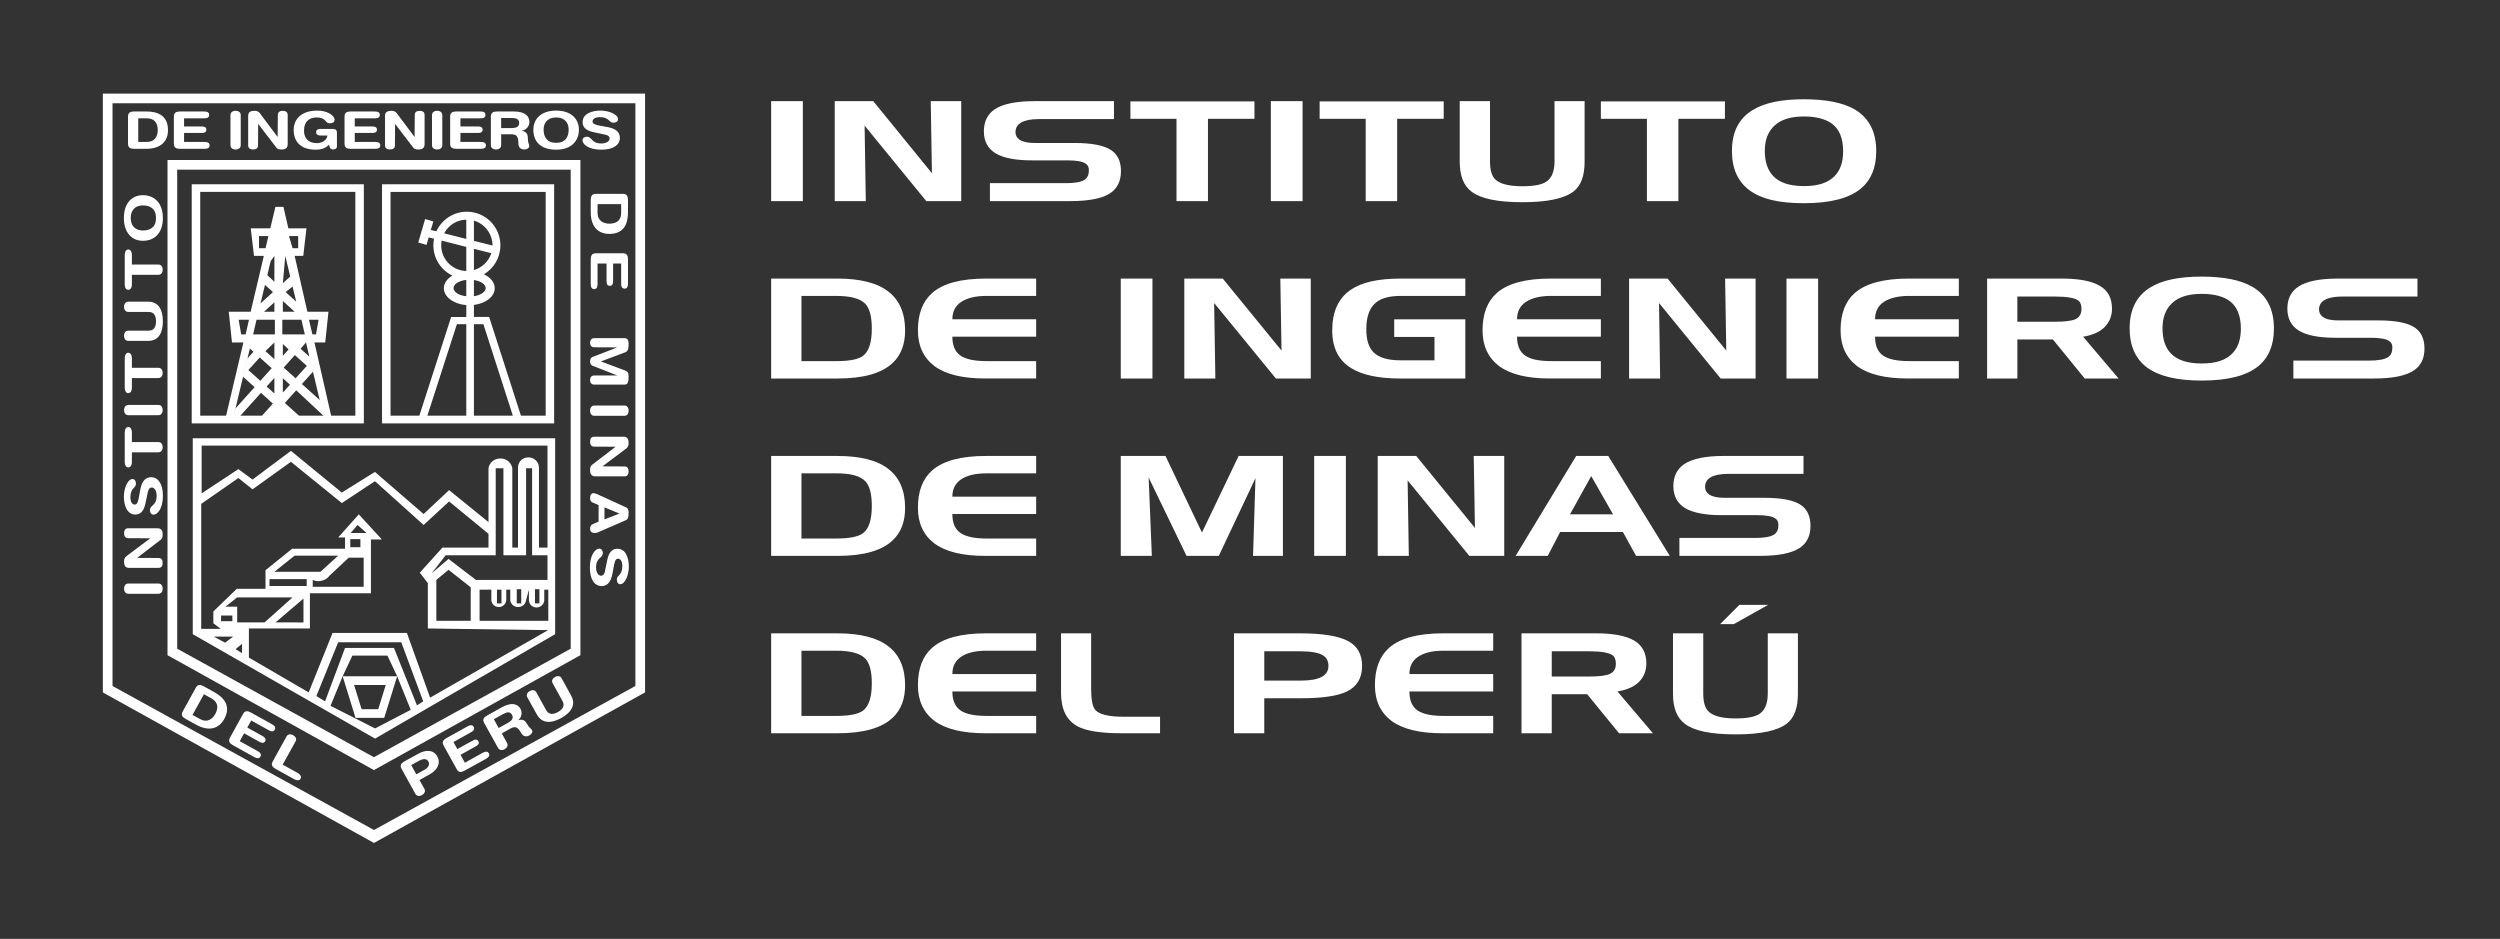 <svg width="229" height="86" viewBox="0 0 229 86" fill="none" xmlns="http://www.w3.org/2000/svg">
<rect x="0" y="0" width="229" height="86" fill="#333333" stroke="none"/>
<rect width="229" height="86" fill="none"/>
<g id="Login V01">
<path d="M-2608 -703C-2608 -704.105 -2607.1 -705 -2606 -705H102C103.104 -705 104 -704.105 104 -703V992C104 993.104 103.104 994 102 994H-2606C-2607.1 994 -2608 993.105 -2608 992V-703Z" fill="none"/>
<path d="M-2606 -703H102V-707H-2606V-703ZM102 -703V992H106V-703H102ZM102 992H-2606V996H102V992ZM-2606 992V-703H-2610V992H-2606ZM-2606 992H-2606H-2610C-2610 994.209 -2608.21 996 -2606 996V992ZM102 992V996C104.209 996 106 994.209 106 992H102ZM102 -703V-703H106C106 -705.209 104.209 -707 102 -707V-703ZM-2606 -707C-2608.21 -707 -2610 -705.209 -2610 -703H-2606V-703V-707Z" fill="none" fill-opacity="0.5"/>
</g>
<g id="LOGOS_iimp 1">
<path id="Vector" fill-rule="evenodd" clip-rule="evenodd" d="M10.307 62.836L34.255 76.028L58.202 62.836V9.46H10.307V62.836ZM9.421 63.425V8.576H59.088V63.425L34.255 77.215L9.421 63.425ZM16.23 59.421V15.542H52.276V59.421L34.255 69.36L16.23 59.421ZM15.343 60.014V14.655H53.166V60.014L34.255 70.54L15.343 60.014ZM18.431 46.156L21.837 43.787L23.134 44.824L26.65 42.301L31.311 46.081L34.345 44.077L38.805 48.086L41.14 45.932L44.747 48.898V50.158H40.528L38.454 52.455L39.19 53.419V57.568L50.207 57.72L39.398 63.906L37.271 57.976H30.462L28.276 63.423L22.799 60.237V57.566H28.388V54.343H33.977V49.412H34.976L32.866 47.116L30.979 49.231H31.605V50.266H26.758L24.32 52.232V53.936H21.688L19.543 56.011V57.09L20.21 57.602H18.432V46.155L18.431 46.156ZM18.47 45.192V40.818H50.151V50.16H49.37V42.82C49.352 42.299 48.928 41.896 48.408 41.896C47.888 41.896 47.508 42.246 47.448 42.746V50.16H46.928V42.859C46.794 42.293 46.288 41.936 45.706 42.004C45.212 42.061 44.861 42.371 44.746 42.859V47.824L41.139 44.895L38.803 47.084L34.344 43.228L31.31 45.118L26.649 41.299L23.133 43.929L21.836 42.97L18.469 45.192H18.47ZM32.086 49.382H33.013V50.123H32.086V49.382ZM32.753 48.085L33.57 48.822H32.124L32.753 48.085ZM33.311 51.084V53.752H28.646V53.122C28.929 53.242 29.127 53.263 29.424 53.203C29.775 53.129 29.98 52.998 30.201 52.715L31.942 51.085H33.312L33.311 51.084ZM26.984 50.9H30.977L29.351 52.379H25.133L26.984 50.9ZM24.685 53.049H28.094V53.675H24.685V53.049ZM39.969 56.866V53.122L41.085 52.195L43.117 53.795V56.866H39.969ZM39.53 52.528L40.82 50.864H45.407V42.895H46.114V50.864H48.19V42.895H48.741V50.864H50.151V53.122H43.596L41.086 51.196L39.531 52.528H39.53ZM27.798 54.829V57.016L25.241 57.011L27.798 54.83V54.829ZM24.238 57.01H21.726V55.569H20.655L21.726 54.719H26.797L24.238 57.011V57.01ZM20.247 56.383H21.284V56.903H20.247V56.383ZM20.615 58.867L19.582 58.314H21.357L20.615 58.867ZM22.17 58.979V59.83L21.577 59.462L22.17 58.978V58.979ZM30.978 58.83H36.756L38.769 64.246L38.194 64.614L36.088 59.352H31.604L29.775 64.246L28.98 63.758L30.977 58.829L30.978 58.83ZM32.276 60.056H35.491L36.381 61.945L37.624 65.021L34.358 66.723L30.274 64.652L31.387 61.945L32.277 60.056H32.276ZM45.521 54.012H45.934V55.271H45.521V54.012ZM47.335 53.972H47.745V55.271H47.335V53.972ZM49.004 53.972H49.41V55.271H49.004V53.972ZM43.93 54.012H45.007V54.977C45.034 55.334 45.313 55.597 45.671 55.604C46.052 55.613 46.363 55.32 46.374 54.941V54.012H46.742V55.016C46.816 55.364 47.092 55.6 47.448 55.604C47.829 55.613 48.138 55.355 48.19 54.977L48.448 54.012V55.016C48.487 55.371 48.755 55.625 49.116 55.643C49.494 55.664 49.811 55.388 49.855 55.016V54.012H50.224V56.866H43.93V54.012ZM17.657 40.148H50.851V58.091L34.357 67.656L17.657 58.091V40.148ZM31.386 61.945H36.38L35.193 65.759H32.568L31.385 61.945H31.386ZM32.434 62.744H35.335L34.646 64.962H33.123L32.434 62.744ZM26.8 22.734L26.471 21.622H27.313V22.734H26.8ZM23.725 21.622H24.586L24.325 22.734H23.725V21.622ZM24.485 25.206L24.788 23.933L25.134 23.438V25.822C25.134 25.822 25.137 25.794 24.486 25.206M25.909 25.942L26.131 23.438L26.248 23.926L26.583 25.331L25.909 25.942ZM26.166 26.758L26.801 26.248L27.134 27.631L26.166 26.758ZM26.99 28.553H25.909V27.574L26.99 28.553ZM25.134 27.691V28.553H24.187L25.134 27.691ZM25.005 26.758L23.871 27.786L23.973 27.341L24.274 26.094L25.005 26.759V26.758ZM24.422 35.405L25.133 34.62V36.046L24.422 35.405ZM25.909 35.96V34.647L26.559 35.237L25.909 35.96ZM22.75 33.897L23.792 32.742L24.887 33.726L23.846 34.883L22.75 33.898V33.897ZM24.314 32.163L25.134 31.367V32.898L24.314 32.162V32.163ZM25.909 32.593V31.511L26.439 32.005L25.909 32.593ZM25.985 33.674L27.01 32.525L28.106 33.515L27.08 34.651L25.985 33.674ZM27.655 35.175L28.667 34.051L29.285 36.644L27.655 35.175ZM28.029 31.367L28.336 32.667L27.535 31.945L28.029 31.366V31.367ZM22.499 30.628H22.093L21.859 29.29H22.809L22.499 30.628ZM28.302 29.29H29.184L28.945 30.628H28.617L28.302 29.29ZM25.18 30.628H23.187L23.499 29.29H25.18V30.628ZM25.859 29.29H27.611L27.922 30.628H25.859V29.29ZM17.561 16.876H33.329V38.784H17.561V16.876ZM27.386 38.074L26.093 36.91L27.134 35.753L29.626 38.074H27.386ZM22.022 38.074L23.905 35.985L24.997 36.969L24.003 38.074H22.023H22.022ZM21.41 38.074L22.888 31.926L23.217 32.218L22.677 32.822L22.27 34.515L23.323 35.463L21.581 37.403L21.41 38.074ZM18.339 17.578H32.55V38.074H30.332L28.802 31.367H29.791L30.088 28.553H28.155L26.99 23.439H27.778L28.072 20.916H26.415L25.962 18.952H25.226L24.759 20.916H22.97L23.266 23.439H24.167L22.961 28.553H20.953L21.249 31.367H22.295L20.711 38.074H18.341V17.578H18.339ZM42.711 20.118V21.888L40.687 21.372C41.072 20.64 41.832 20.137 42.711 20.117M45.114 22.49L43.411 22.063V20.211C44.394 20.49 45.114 21.421 45.114 22.49ZM43.411 24.735V22.789L45.006 23.193C44.765 23.937 44.165 24.521 43.411 24.735ZM40.414 22.471C40.414 22.323 40.432 22.181 40.453 22.039L42.711 22.616V24.824C41.439 24.792 40.414 23.753 40.414 22.471ZM43.411 27.128V25.652C44.033 25.743 44.489 26.038 44.489 26.387C44.489 26.735 44.033 27.039 43.411 27.13M41.545 26.385C41.545 26.022 42.044 25.71 42.711 25.64V27.138C42.044 27.064 41.545 26.756 41.545 26.384M34.993 16.876H50.759V38.784H34.993V16.876ZM47.718 38.074L44.806 29.033H43.411V27.932C44.499 27.798 45.318 27.162 45.318 26.4C45.318 25.875 44.926 25.406 44.325 25.125C45.23 24.591 45.837 23.601 45.837 22.471C45.837 20.773 44.462 19.393 42.763 19.393C41.524 19.393 40.453 20.132 39.969 21.191L39.463 21.064L39.696 20.284L38.942 20.066L38.312 22.213L39.067 22.432L39.271 21.745L39.755 21.864C39.717 22.06 39.698 22.265 39.698 22.472C39.698 23.691 40.404 24.744 41.433 25.242C40.96 25.529 40.656 25.942 40.656 26.401C40.656 27.194 41.557 27.856 42.713 27.948V29.035H41.325L38.412 38.075H35.773V17.579H49.985V38.075H47.72L47.718 38.074ZM43.411 38.074V29.698H44.28L46.976 38.074H43.411ZM39.148 38.074L41.851 29.698H42.712V38.074H39.149H39.148ZM11.726 13.169V10.668C11.726 10.321 11.945 10.211 12.274 10.211H13.419C14.447 10.211 15.388 10.583 15.388 11.923C15.388 13.002 14.657 13.63 13.405 13.63H12.274C11.945 13.63 11.726 13.522 11.726 13.169ZM12.664 10.84H13.451C14.139 10.84 14.448 11.247 14.448 11.923C14.448 12.451 14.207 13.002 13.455 13.002H12.664V10.84ZM15.927 13.169V10.668C15.927 10.321 16.146 10.211 16.476 10.211H18.684C18.96 10.211 19.16 10.274 19.16 10.525C19.16 10.777 18.962 10.84 18.684 10.84H16.861V11.583H18.458C18.705 11.583 18.901 11.64 18.901 11.882C18.901 12.125 18.704 12.179 18.458 12.179H16.861V13.003H18.728C19.001 13.003 19.199 13.07 19.199 13.318C19.199 13.567 19.001 13.631 18.728 13.631H16.476C16.144 13.631 15.927 13.524 15.927 13.17M21.111 13.301V10.539C21.111 10.308 21.291 10.15 21.577 10.15C21.863 10.15 22.051 10.308 22.051 10.539V13.301C22.051 13.538 21.867 13.693 21.577 13.693C21.287 13.693 21.111 13.538 21.111 13.301ZM22.733 13.317V10.607C22.733 10.285 22.918 10.15 23.322 10.15C23.52 10.15 23.687 10.211 23.79 10.355L25.433 12.551L25.45 10.527C25.45 10.275 25.624 10.152 25.9 10.152C26.175 10.152 26.352 10.275 26.352 10.527V13.208C26.352 13.516 26.197 13.693 25.799 13.693C25.5 13.693 25.401 13.639 25.284 13.478L23.649 11.347L23.635 13.318C23.635 13.569 23.464 13.693 23.185 13.693C22.906 13.693 22.733 13.569 22.733 13.318M30.863 12.142V13.429C30.863 13.571 30.733 13.692 30.545 13.692C30.273 13.692 30.196 13.551 30.142 13.249C29.869 13.53 29.502 13.712 28.918 13.712C27.46 13.712 26.901 12.883 26.901 11.924C26.901 10.77 27.773 10.131 29.057 10.131C30.096 10.131 30.648 10.649 30.648 10.953C30.648 11.222 30.412 11.296 30.209 11.296C29.745 11.296 29.92 10.758 29.001 10.758C28.353 10.758 27.846 11.112 27.846 11.973C27.846 12.648 28.248 13.113 29.015 13.113C29.51 13.113 29.948 12.832 29.991 12.413H29.382C29.175 12.413 28.955 12.351 28.955 12.112C28.955 11.924 29.085 11.812 29.323 11.812H30.482C30.754 11.812 30.863 11.928 30.863 12.14M31.559 13.169V10.668C31.559 10.321 31.775 10.211 32.106 10.211H34.315C34.589 10.211 34.791 10.274 34.791 10.525C34.791 10.777 34.59 10.84 34.315 10.84H32.496V11.583H34.091C34.336 11.583 34.529 11.64 34.529 11.882C34.529 12.125 34.336 12.179 34.091 12.179H32.496V13.003H34.359C34.633 13.003 34.835 13.07 34.835 13.318C34.835 13.567 34.634 13.631 34.359 13.631H32.105C31.774 13.631 31.558 13.524 31.558 13.17M35.268 13.317V10.607C35.268 10.285 35.459 10.15 35.862 10.15C36.056 10.15 36.227 10.211 36.332 10.355L37.978 12.551L37.991 10.527C37.991 10.275 38.161 10.152 38.44 10.152C38.719 10.152 38.892 10.275 38.892 10.527V13.208C38.892 13.516 38.733 13.693 38.34 13.693C38.037 13.693 37.941 13.639 37.821 13.478L36.189 11.347L36.176 13.318C36.176 13.569 36.003 13.693 35.724 13.693C35.445 13.693 35.268 13.569 35.268 13.318M39.57 13.301V10.539C39.57 10.308 39.758 10.15 40.044 10.15C40.33 10.15 40.514 10.308 40.514 10.539V13.301C40.514 13.538 40.327 13.693 40.044 13.693C39.761 13.693 39.57 13.538 39.57 13.301ZM41.234 13.169V10.668C41.234 10.321 41.453 10.211 41.786 10.211H43.991C44.267 10.211 44.468 10.274 44.468 10.525C44.468 10.777 44.267 10.84 43.991 10.84H42.175V11.583H43.766C44.014 11.583 44.209 11.64 44.209 11.882C44.209 12.125 44.014 12.179 43.766 12.179H42.175V13.003H44.038C44.31 13.003 44.508 13.07 44.508 13.318C44.508 13.567 44.31 13.631 44.038 13.631H41.786C41.451 13.631 41.234 13.524 41.234 13.17M44.964 13.301V10.669C44.964 10.322 45.182 10.213 45.513 10.213H47.078C48.196 10.213 48.494 10.721 48.494 11.163C48.494 11.534 48.233 11.897 47.788 11.985C48.269 12.052 48.353 12.339 48.353 12.686C48.353 13.079 48.478 13.224 48.478 13.387C48.478 13.568 48.256 13.692 48.039 13.692C47.519 13.692 47.484 13.281 47.484 13.141C47.484 12.539 47.349 12.299 46.833 12.299H45.906V13.3C45.906 13.537 45.721 13.692 45.438 13.692C45.156 13.692 44.965 13.537 44.965 13.3M45.905 10.807H46.87C47.286 10.807 47.558 10.908 47.558 11.271C47.558 11.657 47.201 11.732 46.841 11.732H45.905V10.807ZM48.856 11.881C48.856 10.877 49.587 10.13 50.943 10.13C52.299 10.13 53.028 10.877 53.028 11.881C53.028 12.886 52.354 13.711 50.943 13.711C49.462 13.711 48.856 12.911 48.856 11.881ZM49.794 11.881C49.794 11.222 50.176 10.758 50.943 10.758C51.71 10.758 52.09 11.222 52.09 11.881C52.09 12.54 51.793 13.084 50.943 13.084C50.093 13.084 49.794 12.532 49.794 11.881ZM54.918 11.506L55.703 11.651C56.565 11.812 56.781 12.234 56.781 12.631C56.781 13.248 56.217 13.711 55.085 13.711C53.89 13.711 53.358 13.213 53.358 12.843C53.358 12.656 53.525 12.524 53.754 12.524C54.266 12.524 54.132 13.141 55.085 13.141C55.572 13.141 55.841 12.916 55.841 12.691C55.841 12.55 55.76 12.403 55.436 12.334L54.38 12.111C53.525 11.928 53.37 11.542 53.37 11.173C53.37 10.417 54.215 10.13 55.016 10.13C55.752 10.13 56.614 10.469 56.614 10.929C56.614 11.124 56.413 11.241 56.184 11.241C55.752 11.241 55.831 10.731 54.954 10.731C54.515 10.731 54.276 10.895 54.276 11.131C54.276 11.368 54.62 11.446 54.916 11.506M14.513 54.39H11.751C11.521 54.39 11.365 54.206 11.365 53.92C11.365 53.633 11.521 53.449 11.751 53.449H14.513C14.745 53.449 14.9 53.633 14.9 53.92C14.9 54.206 14.745 54.39 14.513 54.39ZM14.525 52.016H11.819C11.493 52.016 11.365 51.827 11.365 51.427C11.365 51.232 11.425 51.057 11.573 50.953L13.766 49.307L11.741 49.296C11.493 49.296 11.367 49.123 11.367 48.842C11.367 48.561 11.493 48.388 11.741 48.388H14.416C14.726 48.388 14.9 48.551 14.9 48.947C14.9 49.245 14.847 49.346 14.692 49.463L12.56 51.102L14.526 51.113C14.78 51.113 14.9 51.283 14.9 51.567C14.9 51.85 14.78 52.017 14.526 52.017M12.718 45.579L12.862 44.792C13.028 43.929 13.444 43.713 13.844 43.713C14.459 43.713 14.921 44.277 14.921 45.408C14.921 46.605 14.427 47.141 14.06 47.141C13.869 47.141 13.734 46.974 13.734 46.741C13.734 46.232 14.349 46.366 14.349 45.408C14.349 44.927 14.126 44.653 13.903 44.653C13.766 44.653 13.615 44.734 13.547 45.056L13.321 46.118C13.14 46.974 12.754 47.13 12.392 47.13C11.63 47.13 11.347 46.28 11.347 45.484C11.347 44.745 11.69 43.878 12.145 43.878C12.338 43.878 12.453 44.079 12.453 44.306C12.453 44.745 11.945 44.667 11.945 45.544C11.945 45.983 12.107 46.22 12.348 46.22C12.589 46.22 12.656 45.879 12.717 45.58M14.513 41.432H12.081V42.323C12.081 42.594 11.969 42.814 11.752 42.814C11.535 42.814 11.426 42.594 11.426 42.323V39.605C11.426 39.333 11.542 39.114 11.752 39.114C11.962 39.114 12.081 39.333 12.081 39.605V40.494H14.513C14.745 40.494 14.9 40.675 14.9 40.965C14.9 41.255 14.745 41.432 14.513 41.432ZM14.513 38.03H11.751C11.521 38.03 11.365 37.851 11.365 37.563C11.365 37.275 11.521 37.092 11.751 37.092H14.513C14.745 37.092 14.9 37.274 14.9 37.563C14.9 37.852 14.745 38.03 14.513 38.03ZM14.513 34.629H12.081V35.52C12.081 35.789 11.969 36.011 11.752 36.011C11.535 36.011 11.426 35.789 11.426 35.52V32.798C11.426 32.532 11.542 32.311 11.752 32.311C11.962 32.311 12.081 32.531 12.081 32.798V33.689H14.513C14.745 33.689 14.9 33.876 14.9 34.158C14.9 34.44 14.745 34.629 14.513 34.629ZM13.559 31.226H11.751C11.521 31.226 11.365 31.045 11.365 30.755C11.365 30.464 11.521 30.288 11.751 30.288H13.617C14.083 30.288 14.291 29.965 14.291 29.431C14.291 28.897 14.083 28.575 13.617 28.575H11.751C11.521 28.575 11.365 28.391 11.365 28.104C11.365 27.817 11.521 27.632 11.751 27.632H13.559C14.498 27.632 14.919 28.336 14.919 29.432C14.919 30.529 14.498 31.228 13.559 31.228M14.513 25.174H12.081V26.065C12.081 26.333 11.969 26.549 11.752 26.549C11.535 26.549 11.426 26.333 11.426 26.065V23.343C11.426 23.071 11.542 22.855 11.752 22.855C11.962 22.855 12.081 23.071 12.081 23.343V24.231H14.513C14.745 24.231 14.9 24.415 14.9 24.702C14.9 24.99 14.745 25.174 14.513 25.174ZM13.092 22.057C12.088 22.057 11.347 21.325 11.347 19.968C11.347 18.611 12.087 17.878 13.092 17.878C14.098 17.878 14.919 18.555 14.919 19.968C14.919 21.381 14.124 22.057 13.092 22.057ZM13.092 21.115C12.439 21.115 11.975 20.737 11.975 19.966C11.975 19.196 12.439 18.816 13.092 18.816C13.746 18.816 14.291 19.111 14.291 19.966C14.291 20.822 13.746 21.115 13.092 21.115ZM54.569 17.757H57.073C57.413 17.757 57.523 17.977 57.523 18.311V19.461C57.523 20.49 57.154 21.426 55.82 21.426C54.736 21.426 54.113 20.7 54.113 19.443V18.311C54.113 17.978 54.225 17.757 54.569 17.757ZM56.898 18.699V19.487C56.898 20.174 56.491 20.488 55.82 20.488C55.293 20.488 54.736 20.248 54.736 19.493V18.7H56.898V18.699ZM54.569 23.201H57.073C57.413 23.201 57.523 23.419 57.523 23.753V25.964C57.523 26.242 57.46 26.439 57.213 26.439C56.966 26.439 56.898 26.241 56.898 25.964V24.142H56.16V25.738C56.16 25.985 56.103 26.18 55.856 26.18C55.609 26.18 55.56 25.985 55.56 25.738V24.142H54.736V26.008C54.736 26.28 54.669 26.485 54.428 26.485C54.187 26.485 54.113 26.28 54.113 26.008V23.753C54.113 23.419 54.225 23.201 54.569 23.201ZM54.43 30.974H57.205C57.516 30.974 57.581 31.23 57.581 31.483C57.581 32.051 57.491 32.19 57.232 32.287L55.041 33.108L57.232 33.928C57.491 34.024 57.581 34.165 57.581 34.456C57.581 34.973 57.517 35.23 57.205 35.23H54.43C54.236 35.23 54.053 35.114 54.053 34.812C54.053 34.51 54.235 34.392 54.43 34.392H56.544L54.279 33.504C54.115 33.438 54.053 33.296 54.053 33.104C54.053 32.912 54.114 32.764 54.279 32.699L56.544 31.821L54.43 31.811C54.236 31.811 54.053 31.695 54.053 31.394C54.053 31.093 54.235 30.976 54.43 30.976M54.441 37.146H57.197C57.43 37.146 57.581 37.33 57.581 37.62C57.581 37.91 57.43 38.089 57.197 38.089H54.441C54.207 38.089 54.053 37.905 54.053 37.62C54.053 37.336 54.206 37.146 54.441 37.146ZM54.428 40.006H57.132C57.453 40.006 57.58 40.194 57.58 40.597C57.58 40.79 57.523 40.965 57.38 41.071L55.187 42.717L57.212 42.728C57.462 42.728 57.579 42.898 57.579 43.18C57.579 43.462 57.462 43.633 57.212 43.633H54.533C54.226 43.633 54.052 43.469 54.052 43.075C54.052 42.776 54.102 42.679 54.257 42.559L56.391 40.922L54.427 40.911C54.175 40.911 54.052 40.744 54.052 40.457C54.052 40.17 54.175 40.004 54.427 40.004M54.687 45.258L57.348 46.474C57.522 46.557 57.58 46.704 57.58 46.936C57.58 47.372 57.542 47.562 57.298 47.662L54.687 48.798C54.204 48.89 54.053 48.689 54.053 48.447C54.053 48.242 54.113 48.093 54.266 48.025L54.831 47.781V46.268L54.266 46.021C54.113 45.958 54.053 45.826 54.053 45.6C54.053 45.342 54.184 45.168 54.392 45.168L54.688 45.258H54.687ZM55.37 47.575V46.474L56.745 47.043L55.37 47.576V47.575ZM56.236 51.82L56.087 52.603C55.928 53.463 55.504 53.686 55.105 53.686C54.495 53.686 54.032 53.122 54.032 51.981C54.032 50.84 54.527 50.258 54.894 50.258C55.085 50.258 55.219 50.421 55.219 50.651C55.219 51.164 54.6 51.033 54.6 51.981C54.6 52.472 54.823 52.738 55.052 52.738C55.189 52.738 55.344 52.663 55.41 52.339L55.629 51.276C55.809 50.421 56.2 50.268 56.565 50.268C57.323 50.268 57.602 51.115 57.602 51.917C57.602 52.649 57.263 53.516 56.807 53.516C56.613 53.516 56.501 53.314 56.501 53.084C56.501 52.649 57.005 52.73 57.005 51.852C57.005 51.41 56.839 51.174 56.603 51.174C56.368 51.174 56.29 51.517 56.235 51.82M16.731 65.18L17.939 62.987C18.109 62.683 18.35 62.695 18.643 62.856L19.644 63.408C20.542 63.915 21.185 64.69 20.538 65.862C20.015 66.805 19.076 66.998 17.974 66.388L16.988 65.84C16.695 65.68 16.561 65.48 16.73 65.178M18.679 63.591L19.367 63.971C19.968 64.307 20.037 64.817 19.717 65.404C19.461 65.867 18.978 66.233 18.323 65.867L17.632 65.488L18.68 63.591H18.679ZM21.06 67.579L22.269 65.389C22.436 65.084 22.679 65.101 22.973 65.261L24.901 66.332C25.145 66.464 25.285 66.618 25.17 66.838C25.05 67.053 24.838 67.013 24.601 66.881L23.014 65.996L22.651 66.645L24.046 67.417C24.262 67.54 24.404 67.682 24.284 67.897C24.17 68.106 23.972 68.061 23.753 67.946L22.361 67.171L21.961 67.894L23.59 68.793C23.834 68.93 23.975 69.085 23.855 69.302C23.738 69.518 23.527 69.477 23.29 69.345L21.321 68.252C21.031 68.088 20.89 67.885 21.06 67.581M24.976 69.758L26.249 67.454C26.365 67.253 26.6 67.206 26.847 67.344C27.104 67.481 27.192 67.712 27.072 67.913L25.892 70.042L27.27 70.803C27.499 70.937 27.642 71.14 27.538 71.328C27.432 71.511 27.192 71.508 26.953 71.376L25.235 70.424C24.945 70.262 24.805 70.063 24.976 69.759M38.05 72.72L36.777 70.413C36.606 70.112 36.745 69.91 37.036 69.749L38.297 69.051C38.988 68.664 39.697 68.638 40.067 69.306C40.37 69.845 40.137 70.502 39.338 70.944L38.425 71.451L38.874 72.258C38.99 72.466 38.901 72.689 38.652 72.828C38.402 72.965 38.165 72.92 38.051 72.72M37.668 70.082L38.349 69.707C38.758 69.477 39.08 69.465 39.246 69.759C39.387 70.017 39.236 70.322 38.9 70.502L38.134 70.93L37.668 70.083V70.082ZM41.844 70.472L40.628 68.279C40.461 67.972 40.603 67.77 40.893 67.613L42.816 66.54C43.06 66.409 43.269 66.363 43.387 66.582C43.508 66.803 43.366 66.954 43.122 67.087L41.535 67.971L41.893 68.616L43.288 67.844C43.5 67.724 43.701 67.681 43.818 67.894C43.937 68.105 43.793 68.253 43.573 68.37L42.184 69.141L42.583 69.867L44.212 68.958C44.45 68.826 44.658 68.788 44.775 69.003C44.899 69.216 44.754 69.371 44.517 69.51L42.541 70.599C42.252 70.761 42.012 70.776 41.845 70.475M45.622 68.512L44.346 66.213C44.175 65.908 44.317 65.707 44.607 65.548L45.974 64.784C46.953 64.246 47.465 64.541 47.676 64.93C47.856 65.253 47.799 65.698 47.45 65.99C47.901 65.813 48.121 66.028 48.288 66.33C48.475 66.672 48.657 66.74 48.738 66.885C48.822 67.042 48.688 67.256 48.501 67.361C48.048 67.612 47.81 67.271 47.745 67.149C47.453 66.629 47.225 66.477 46.77 66.728L45.961 67.178L46.445 68.056C46.561 68.26 46.47 68.484 46.222 68.624C45.971 68.762 45.732 68.716 45.622 68.509M45.237 65.88L46.085 65.408C46.445 65.21 46.731 65.161 46.902 65.482C47.09 65.817 46.817 66.058 46.504 66.228L45.681 66.686L45.236 65.88H45.237ZM49.178 65.45L48.302 63.871C48.19 63.665 48.275 63.442 48.528 63.301C48.775 63.162 49.014 63.21 49.125 63.41L50.027 65.047C50.257 65.453 50.635 65.487 51.104 65.222C51.575 64.962 51.748 64.626 51.527 64.217L50.623 62.579C50.503 62.382 50.589 62.152 50.842 62.011C51.092 61.87 51.332 61.921 51.441 62.127L52.313 63.708C52.77 64.53 52.367 65.238 51.408 65.772C50.458 66.299 49.635 66.271 49.179 65.448" fill="white"/>
<path id="Vector_2" fill-rule="evenodd" clip-rule="evenodd" d="M165.216 9.092C167.248 9.092 168.799 9.397 169.863 10.005C171.194 10.782 171.863 12.063 171.863 13.851C171.863 15.364 171.387 16.511 170.432 17.293C169.354 18.173 167.629 18.613 165.256 18.613C162.882 18.613 161.336 18.221 160.259 17.43C159.186 16.641 158.645 15.442 158.645 13.826C158.645 12.103 159.273 10.856 160.533 10.088C161.613 9.417 163.172 9.093 165.215 9.093M161.655 13.824C161.655 14.809 161.909 15.566 162.408 16.107C162.997 16.736 163.938 17.046 165.238 17.046C166.538 17.046 167.409 16.752 168.014 16.166C168.56 15.635 168.831 14.866 168.831 13.865C168.831 12.682 168.493 11.837 167.806 11.328C167.206 10.892 166.349 10.669 165.238 10.669C164.046 10.669 163.158 10.942 162.557 11.494C161.953 12.043 161.655 12.823 161.655 13.823M76.738 67.166H70.638V58.012H76.664C78.805 58.012 80.377 58.414 81.381 59.209C82.398 59.998 82.908 61.19 82.908 62.776C82.908 64.035 82.533 65.013 81.786 65.727C80.782 66.689 79.1 67.166 76.738 67.166ZM76.626 59.605H73.414V65.577H76.626C77.824 65.577 78.639 65.411 79.071 65.082C79.593 64.671 79.858 63.844 79.858 62.595C79.858 61.493 79.657 60.73 79.253 60.318C78.789 59.846 77.91 59.606 76.627 59.606M94.911 58.012V59.605H90.36C89.371 59.605 88.596 59.784 88.048 60.153C87.511 60.508 87.236 61.038 87.236 61.745H94.911V63.337H87.236C87.236 64.146 87.486 64.727 87.975 65.071C88.466 65.408 89.258 65.577 90.36 65.577H94.911V67.166H90.25C88.182 67.166 86.632 66.787 85.604 66.04C84.589 65.269 84.081 64.179 84.081 62.763C84.081 61.243 84.515 60.101 85.385 59.336C86.385 58.453 88.031 58.013 90.324 58.013H94.911V58.012ZM106.261 65.655V67.166H102.734C100.864 67.166 99.531 66.962 98.731 66.546C97.706 66.004 97.19 64.974 97.19 63.464V58.012H99.947V63.043C99.947 64.076 100.073 64.744 100.328 65.028C100.696 65.446 101.575 65.655 102.957 65.655H106.261ZM119.024 59.657H115.808V62.342H119.168C120.844 62.342 121.685 61.898 121.685 61.005C121.685 60.538 121.504 60.201 121.13 59.999C120.731 59.77 120.027 59.657 119.024 59.657ZM115.808 67.166H113.035V58.012H119.06C121.158 58.012 122.659 58.261 123.537 58.75C124.36 59.21 124.767 59.961 124.767 61.005C124.767 62.113 124.297 62.895 123.357 63.351C122.498 63.758 121.102 63.96 119.167 63.96H115.807V67.166H115.808ZM136.776 58.012V59.605H132.225C131.231 59.605 130.461 59.784 129.91 60.153C129.368 60.508 129.101 61.038 129.101 61.745H136.776V63.337H129.101C129.101 64.146 129.349 64.727 129.837 65.071C130.325 65.408 131.12 65.577 132.225 65.577H136.776V67.166H132.115C130.045 67.166 128.496 66.787 127.465 66.04C126.45 65.269 125.942 64.179 125.942 62.763C125.942 61.243 126.379 60.101 127.25 59.336C128.251 58.453 129.897 58.013 132.186 58.013H136.776V58.012ZM142.14 67.166H139.369V58.012H146.178C147.747 58.012 148.904 58.23 149.667 58.661C150.422 59.096 150.805 59.801 150.805 60.78C150.805 61.429 150.585 61.988 150.148 62.443C149.702 62.896 149.044 63.193 148.159 63.338L151.41 67.167H148.306L145.386 63.59H142.14V67.167V67.166ZM145.532 59.657H142.14V61.971H145.532C146.462 61.971 147.107 61.894 147.462 61.73C147.829 61.563 148.013 61.255 148.013 60.803C148.013 60.425 147.914 60.17 147.721 60.027C147.375 59.782 146.651 59.657 145.531 59.657M153.246 63.567V58.012H156.017V63.513C156.017 64.296 156.173 64.844 156.48 65.152C156.91 65.591 157.749 65.808 158.992 65.808C160.045 65.808 160.78 65.663 161.196 65.371C161.686 65.031 161.928 64.413 161.928 63.512V58.011H164.688V63.566C164.688 64.839 164.352 65.737 163.696 66.263C162.851 66.932 161.279 67.269 158.992 67.269C156.704 67.269 155.204 66.95 154.352 66.316C153.613 65.771 153.246 64.857 153.246 63.566M158.812 57.173H157.56L159.328 55.403H161.964L158.812 57.173ZM76.738 50.919H70.638V41.765H76.664C78.805 41.765 80.377 42.164 81.381 42.962C82.398 43.751 82.908 44.934 82.908 46.525C82.908 47.78 82.533 48.769 81.786 49.48C80.782 50.439 79.1 50.919 76.738 50.919ZM76.626 43.358H73.414V49.328H76.626C77.824 49.328 78.639 49.161 79.071 48.829C79.593 48.423 79.858 47.595 79.858 46.348C79.858 45.247 79.657 44.483 79.253 44.069C78.789 43.594 77.91 43.358 76.627 43.358M94.911 41.765V43.358H90.36C89.371 43.358 88.596 43.541 88.048 43.901C87.511 44.258 87.236 44.793 87.236 45.493H94.911V47.085H87.236C87.236 47.903 87.486 48.479 87.975 48.816C88.466 49.156 89.258 49.328 90.36 49.328H94.911V50.919H90.25C88.182 50.919 86.632 50.544 85.604 49.787C84.589 49.023 84.081 47.932 84.081 46.515C84.081 44.993 84.515 43.853 85.385 43.092C86.385 42.207 88.031 41.765 90.324 41.765H94.911ZM105.507 50.919H102.662V41.765H106.758L110.1 48.781L113.458 41.765H117.515V50.919H114.779L115.001 43.8L111.641 50.919H108.687L105.216 43.739L105.508 50.919H105.507ZM120.38 41.765H123.281V50.919H120.38V41.765ZM129.047 50.919H126.2V41.765H129.727L135.105 48.358L134.993 41.765H137.788V50.919H134.592L128.938 44.005L129.047 50.919ZM141.771 50.919H138.832L144.38 41.765H147.315L152.954 50.919H149.866L148.657 48.73H142.91L141.773 50.919H141.771ZM143.811 47.112H147.755L145.755 43.609L143.811 47.112ZM157.91 41.765H165.2V43.404H158.351C156.91 43.404 156.185 43.804 156.185 44.604C156.185 44.892 156.306 45.124 156.553 45.291C156.846 45.493 157.316 45.599 157.946 45.599H161.6C163.179 45.599 164.296 45.812 164.942 46.246C165.542 46.642 165.84 47.289 165.84 48.181C165.84 49.074 165.511 49.761 164.85 50.192C164.118 50.675 162.904 50.918 161.218 50.918H153.833V49.277H160.776C161.618 49.277 162.2 49.169 162.515 48.958C162.777 48.788 162.904 48.494 162.904 48.079C162.904 47.804 162.806 47.608 162.608 47.48C162.315 47.287 161.767 47.188 160.957 47.188H157.688C156.185 47.188 155.069 46.971 154.348 46.54C153.638 46.097 153.281 45.426 153.281 44.524C153.281 43.622 153.62 42.945 154.292 42.503C155.038 42.012 156.246 41.764 157.91 41.764M76.738 34.671H70.638V25.517H76.664C78.805 25.517 80.377 25.916 81.381 26.714C82.398 27.503 82.908 28.688 82.908 30.274C82.908 31.535 82.533 32.517 81.786 33.229C80.782 34.193 79.1 34.67 76.738 34.67M76.626 27.105H73.414V33.078H76.626C77.824 33.078 78.639 32.915 79.071 32.584C79.593 32.177 79.858 31.347 79.858 30.101C79.858 28.997 79.657 28.235 79.253 27.819C78.789 27.348 77.91 27.107 76.627 27.107M94.911 25.517V27.105H90.36C89.371 27.105 88.596 27.293 88.048 27.655C87.511 28.012 87.236 28.54 87.236 29.247H94.911V30.84H87.236C87.236 31.654 87.486 32.231 87.975 32.568C88.466 32.908 89.258 33.077 90.36 33.077H94.911V34.67H90.25C88.182 34.67 86.632 34.295 85.604 33.54C84.589 32.773 84.081 31.677 84.081 30.264C84.081 28.745 84.515 27.605 85.385 26.84C86.385 25.956 88.031 25.517 90.324 25.517H94.911ZM102.662 25.517H105.564V34.671H102.662V25.517ZM111.329 34.671H108.482V25.517H112.004L117.386 32.11L117.278 25.517H120.066V34.671H116.872L111.215 27.756L111.327 34.671H111.329ZM131.398 33.004V30.862H127.709V29.248H134.223V34.672H128.276C126.296 34.672 124.792 34.357 123.781 33.727C122.612 33.016 122.032 31.865 122.032 30.266C122.032 28.567 122.584 27.336 123.704 26.561C124.704 25.863 126.232 25.518 128.276 25.518H134.223V27.107H128.276C127.272 27.107 126.523 27.311 126.032 27.718C125.443 28.202 125.152 29.019 125.152 30.163C125.152 31.116 125.368 31.81 125.795 32.251C126.289 32.754 127.111 33.005 128.276 33.005H131.397L131.398 33.004ZM146.639 25.517V27.105H142.081C141.089 27.105 140.321 27.293 139.774 27.655C139.232 28.012 138.961 28.54 138.961 29.247H146.639V30.84H138.961C138.961 31.654 139.209 32.231 139.7 32.568C140.186 32.908 140.979 33.077 142.081 33.077H146.639V34.67H141.972C139.904 34.67 138.36 34.295 137.328 33.54C136.313 32.773 135.802 31.677 135.802 30.264C135.802 28.745 136.24 27.605 137.107 26.84C138.107 25.956 139.754 25.517 142.043 25.517H146.638H146.639ZM152.069 34.671H149.225V25.517H152.75L158.126 32.11L158.02 25.517H160.812V34.671H157.614L151.967 27.756L152.069 34.671ZM163.642 25.517H166.539V34.671H163.642V25.517ZM179.429 25.517V27.105H174.875C173.886 27.105 173.112 27.293 172.561 27.655C172.021 28.012 171.756 28.54 171.756 29.247H179.427V30.84H171.756C171.756 31.654 171.996 32.231 172.487 32.568C172.977 32.908 173.774 33.077 174.875 33.077H179.429V34.67H174.765C172.695 34.67 171.144 34.295 170.12 33.54C169.105 32.773 168.597 31.677 168.597 30.264C168.597 28.745 169.028 27.605 169.898 26.84C170.908 25.956 172.55 25.517 174.838 25.517H179.427H179.429ZM184.789 34.671H182.019V25.517H188.832C190.398 25.517 191.557 25.728 192.317 26.167C193.077 26.594 193.459 27.3 193.459 28.276C193.459 28.935 193.237 29.49 192.797 29.946C192.358 30.4 191.698 30.696 190.814 30.842L194.064 34.671H190.961L188.045 31.094H184.79V34.671H184.789ZM188.186 27.162H184.789V29.473H188.186C189.116 29.473 189.759 29.398 190.114 29.236C190.479 29.066 190.663 28.751 190.663 28.301C190.663 27.931 190.57 27.675 190.373 27.529C190.029 27.281 189.306 27.162 188.186 27.162ZM198.085 30.071C198.085 31.058 198.332 31.82 198.834 32.354C199.423 32.983 200.368 33.295 201.666 33.295C202.963 33.295 203.836 33.004 204.44 32.419C204.988 31.883 205.263 31.115 205.263 30.113C205.263 28.935 204.923 28.088 204.241 27.576C203.634 27.134 202.777 26.917 201.666 26.917C200.478 26.917 199.582 27.193 198.983 27.748C198.386 28.297 198.085 29.074 198.085 30.073M201.648 25.337C203.679 25.337 205.223 25.641 206.293 26.256C207.629 27.024 208.292 28.308 208.292 30.1C208.292 31.61 207.813 32.758 206.862 33.54C205.785 34.419 204.06 34.86 201.682 34.86C199.432 34.86 197.767 34.467 196.69 33.677C195.616 32.888 195.075 31.686 195.075 30.071C195.075 28.349 195.707 27.105 196.965 26.331C198.039 25.666 199.605 25.337 201.648 25.337ZM214.153 25.517H221.439V27.162H214.594C213.149 27.162 212.421 27.558 212.421 28.355C212.421 28.64 212.545 28.872 212.792 29.041C213.085 29.248 213.548 29.35 214.189 29.35H217.842C219.419 29.35 220.534 29.565 221.181 29.997C221.782 30.398 222.082 31.044 222.082 31.936C222.082 32.828 221.75 33.515 221.092 33.943C220.356 34.43 219.142 34.671 217.457 34.671H210.073V33.032H217.013C217.854 33.032 218.441 32.921 218.756 32.71C219.015 32.54 219.141 32.25 219.141 31.834C219.141 31.559 219.048 31.361 218.849 31.236C218.557 31.042 218.004 30.94 217.195 30.94H213.927C212.42 30.94 211.311 30.726 210.583 30.289C209.88 29.853 209.523 29.18 209.523 28.276C209.523 27.372 209.859 26.698 210.53 26.257C211.28 25.762 212.485 25.518 214.152 25.518M70.638 9.266H73.542V18.421H70.638V9.266ZM79.306 18.421H76.461V9.266H79.99L85.365 15.866L85.256 9.266H88.048V18.421H84.849L79.198 11.507L79.307 18.421H79.306ZM94.751 9.266H102.04V10.908H95.189C93.745 10.908 93.019 11.311 93.019 12.107C93.019 12.396 93.143 12.628 93.39 12.796C93.687 12.997 94.147 13.097 94.786 13.097H98.437C100.019 13.097 101.132 13.319 101.783 13.752C102.381 14.15 102.68 14.793 102.68 15.683C102.68 16.573 102.352 17.264 101.69 17.702C100.958 18.183 99.743 18.421 98.054 18.421H90.677V16.778H97.612C98.458 16.778 99.04 16.678 99.355 16.463C99.614 16.29 99.743 15.997 99.743 15.583C99.743 15.31 99.647 15.116 99.449 14.988C99.157 14.79 98.605 14.69 97.796 14.69H94.528C93.019 14.69 91.91 14.474 91.186 14.041C90.48 13.601 90.122 12.929 90.122 12.032C90.122 11.134 90.461 10.447 91.129 10.003C91.882 9.512 93.084 9.266 94.751 9.266ZM110.649 18.421H107.768V10.883H103.545V9.29H114.908V10.883H110.65V18.421H110.649ZM116.41 9.266H119.315V18.421H116.41V9.266ZM127.978 18.421H125.098V10.883H120.879V9.29H132.242V10.883H127.978V18.421ZM133.71 14.818V9.266H136.484V14.772C136.484 15.549 136.636 16.094 136.941 16.41C137.368 16.843 138.206 17.061 139.456 17.061C140.509 17.061 141.244 16.919 141.66 16.629C142.151 16.29 142.395 15.666 142.395 14.772V9.266H145.15V14.818C145.15 16.09 144.821 16.992 144.16 17.517C143.315 18.188 141.747 18.522 139.457 18.522C137.167 18.522 135.671 18.204 134.811 17.568C134.078 17.027 133.711 16.109 133.711 14.817M153.74 18.421H150.857V10.883H146.639V9.29H158.002V10.883H153.74V18.421Z" fill="white"/>
</g>
</svg>
